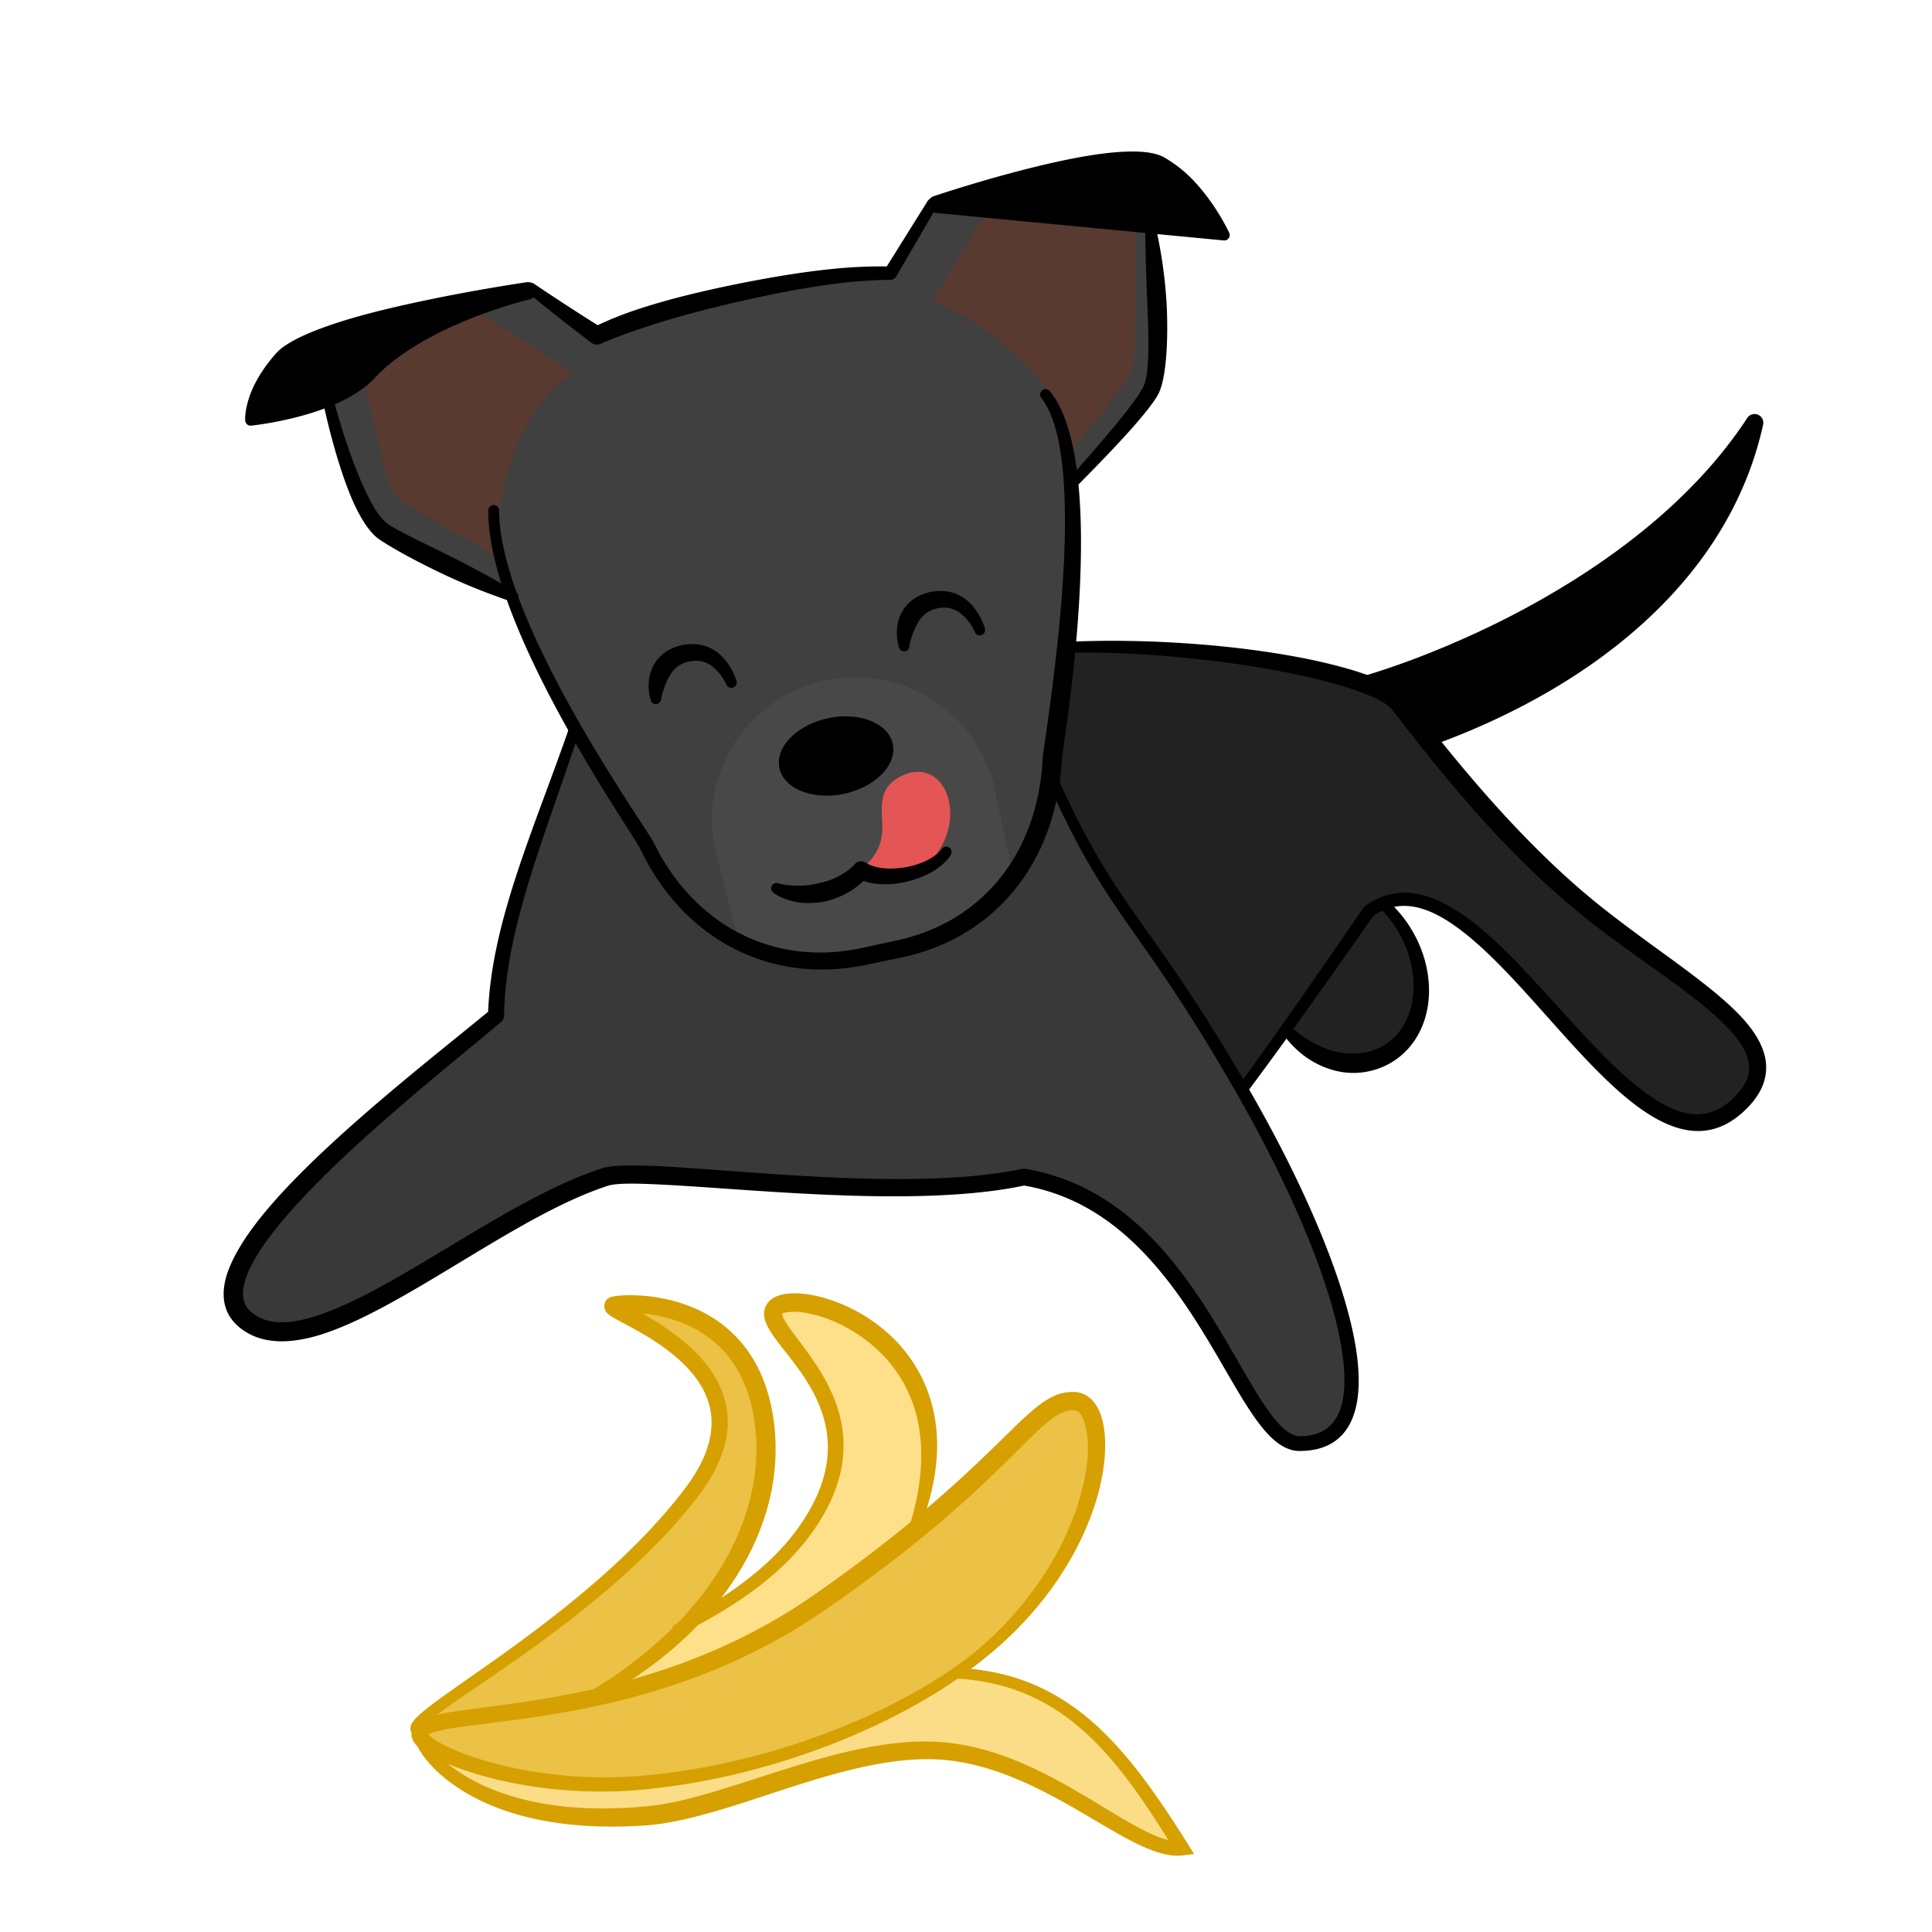 <svg data-id="6-c4f5320b615ef1d-dog" xmlns="http://www.w3.org/2000/svg" viewBox="0 0 100 100"><g fill="none" fill-rule="evenodd"><g transform="translate(-1 8)"><ellipse cx="70.292" cy="42.238" fill="#222" rx="4" ry="5" transform="rotate(-30 70.29 42.242)"/><path fill="#222" d="M73.434 28.454c2.243 2.872 5.775 7.435 10.234 10.943 4.832 3.802 10.415 6.553 7.48 9.624-5.644 5.907-13.304-14.216-19.322-9.83 0 0-8.027 11.653-8.374 11.415-5.363-3.671-17.44-20.483-17.12-21.57 1.701-5.796 24.921-3.374 27.102-.582z"/><path fill="#393939" d="M32.31 52.923c2.044-.662 14.59 1.519 21.689 0 9.114 1.519 11.163 13.795 14.27 13.794 6.587 0-.134-15.21-7.363-25.039-4.014-5.46-7.061-13.318-8.896-14.273-4.705-2.447-18.47-15.302-19.017-7.738-.684 9.442-6.175 17.489-6.317 24.903-4.794 3.997-16.494 12.935-12.938 15.77 3.556 2.833 12.08-5.317 18.572-7.417z"/><path fill="#404040" d="m50.08 2.194.138-.02 9.949-.791s1.219 9.247.38 10.84c-.478.906-2.442 3.07-4.05 4.77.076 4.772-.994 13.477-1.037 14.295-.25 4.882-3.088 8.792-7.942 9.824l-1.787.38c-4.861 1.034-9.131-1.323-11.253-5.741-.378-.786-5.11-8.1-6.925-12.874-2.524-1.173-5.792-2.734-6.704-3.364-1.545-1.067-3.097-7.534-3.097-7.534l9.714-4.83c.494-.246 1.26-.17 1.687.152l2.736 2.063c1.933-.89 4.408-1.6 7.464-2.25 3.054-.649 5.603-1.008 7.729-.982l1.666-3.01c.26-.47.924-.904 1.47-.947z"/><path fill="#fde089" d="M41.125 59.723c-.99 1.31 6.45 5.094 1.331 11.79-5.118 6.696-20.154 9.115-19.918 9.995.199.74 5.808 1.435 11.785-1.003 2.893-1.18 10.71.23 14.075-9.571 3.364-9.802-6.282-12.52-7.273-11.211z"/><path fill="#fbdd87" d="M62.14 87.632c-4.395-7.088-8.332-11.766-20.647-7.344-12.314 4.422-18.749-.134-18.805 1.464-.026.766 2.921 4.955 11.793 4.201 4.331-.368 10.465-3.89 15.588-3.32 5.37.6 9.684 5.298 12.071 5z"/><g fill="#ebc146"><path d="M32.808 59.56c-.887.238 9.105 3.009 3.987 9.705-5.119 6.696-14.492 11.363-14.256 12.244.101.377 6.09.492 10.887-2.942 4.612-3.3 7.762-7.762 7.17-12.794-.791-6.709-7.157-6.383-7.788-6.213z"/><path d="M51.45 77.836c6.932-5.488 7.25-13.26 5.117-13.335s-3.235 3.506-13.122 10.385c-9.888 6.878-20.7 5.268-20.757 6.866-.026.765 5.132 3.07 11.557 2.488 6.993-.635 13.562-3.519 17.206-6.404z"/></g></g><path fill="#593a30" d="m51.318 10.58 7.472.634-.057 6.97c.01.554-.272 1.345-.631 1.769l-2.596 3.339c-.24-3.507-4.942-6.883-7.278-7.723zm-26.521 5.613 4.875 3.085c-3.315 2.355-4.361 7.258-3.542 9.773l-5.199-3.01c-.432-.28-.825-.871-.946-1.386l-1.427-6.114z"/><path fill="#000" d="M70.323 35.07c1.869-.543 3.826-1.284 5.793-2.177a44.814 44.814 0 0 0 5.432-2.924c3.49-2.21 6.69-4.97 8.893-8.34a.453.453 0 0 1 .82.34c-.924 4.205-3.28 7.68-6.396 10.451-3.037 2.7-6.794 4.73-10.616 6.12-.067.025-.759-1.149-1.662-1.942-1.06-.931-2.345-1.507-2.264-1.528zM66.39 53.503c.319.436.675.808 1.067 1.11.438.337.917.578 1.404.733a3.85 3.85 0 0 0 3.172-.361c1.134-.686 1.809-1.903 1.917-3.306.089-1.158-.2-2.438-.912-3.604a6.45 6.45 0 0 0-1.23-1.472.278.278 0 1 0-.378.41 5.917 5.917 0 0 1 1.044 1.389c.574 1.052.779 2.184.657 3.196-.133 1.097-.668 2.05-1.58 2.553a3.059 3.059 0 0 1-1.428.381 3.75 3.75 0 0 1-1.004-.108 4.635 4.635 0 0 1-1.212-.485 5.526 5.526 0 0 1-1.097-.803.279.279 0 0 0-.42.367z"/><path fill="#000" d="M71.074 47.417a534.61 534.61 0 0 1-3.906 5.531 201.864 201.864 0 0 1-2.69 3.681.28.28 0 0 1-.446-.333 211.417 211.417 0 0 0 2.647-3.695c1.984-2.824 3.884-5.609 3.884-5.609l.078-.08c1.776-1.306 3.704-.673 5.679.88 3.212 2.526 6.576 7.533 9.668 9.304 1.363.781 2.667.875 3.86-.384.487-.513.706-1.007.685-1.506-.021-.528-.298-1.045-.73-1.578-1.445-1.783-4.567-3.635-7.42-5.864-1.621-1.27-3.125-2.675-4.486-4.093-2.418-2.52-4.392-5.076-5.837-6.929-.246-.319-.818-.61-1.605-.907-1.186-.447-2.836-.853-4.726-1.19-3.174-.565-7.02-.932-10.521-.862a.28.28 0 0 1-.29-.269.28.28 0 0 1 .27-.289c3.545-.174 7.455.063 10.684.563 1.965.304 3.678.71 4.912 1.155 1.017.368 1.723.793 2.044 1.2 1.432 1.83 3.395 4.347 5.783 6.844 1.328 1.39 2.786 2.774 4.366 4.022 2.899 2.297 6.06 4.225 7.525 6.056.565.708.89 1.411.913 2.108.024.705-.248 1.42-.94 2.138-1.53 1.588-3.18 1.508-4.902.503-1.334-.779-2.72-2.144-4.115-3.665-1.858-2.024-3.741-4.325-5.582-5.798-1.666-1.334-3.281-1.998-4.802-.934z"/><path fill="#000" d="M25.266 52.37c.077-1.949.505-3.938 1.119-5.98.844-2.807 2.035-5.715 3.094-8.77a.279.279 0 0 1 .529.177c-.998 3.065-2.125 5.987-2.916 8.797-.578 2.052-.977 4.041-1 5.985a.416.416 0 0 1-.15.312c-2.847 2.398-8.153 6.575-11.188 10.135-.963 1.13-1.697 2.188-2.017 3.106-.261.747-.236 1.382.312 1.818.867.692 2.072.581 3.48.108 2.105-.708 4.615-2.264 7.188-3.809 2.53-1.52 5.119-3.03 7.446-3.778.516-.166 1.66-.179 3.206-.095 3.046.165 7.742.651 12.138.651 2.316 0 4.547-.133 6.402-.526l.162-.004c2.286.386 4.144 1.421 5.689 2.773 3.238 2.832 5.086 7.075 6.69 9.461.353.525.69.955 1.033 1.246.26.22.515.358.788.36 2.08.004 2.575-1.746 2.202-4.327-.513-3.55-2.708-8.622-5.505-13.492-3.504-6.103-5.283-8.026-7.07-10.905-.81-1.306-1.622-2.807-2.595-4.975a.28.28 0 0 1 .508-.23c.97 2.133 1.78 3.61 2.586 4.893 1.806 2.875 3.598 4.792 7.14 10.888 2.874 4.943 5.122 10.102 5.663 13.714.475 3.171-.37 5.194-2.93 5.2-.438.002-.865-.182-1.286-.535-.39-.327-.78-.807-1.182-1.399-1.586-2.334-3.4-6.503-6.591-9.267-1.421-1.23-3.12-2.178-5.202-2.537-1.89.4-4.153.546-6.5.556-4.414.018-9.13-.449-12.19-.603-1.38-.07-2.403-.09-2.862.06-2.264.736-4.774 2.225-7.234 3.711-2.637 1.593-5.217 3.183-7.376 3.912-1.79.604-3.316.608-4.42-.27-.708-.566-.952-1.317-.814-2.209.18-1.156 1.075-2.6 2.4-4.133 3.04-3.518 8.32-7.608 11.253-10.02zM26.673 30.63c-.38-.219-.767-.45-1.172-.68-.261-.146-.524-.29-.79-.432-.31-.167-.62-.33-.928-.489a67.772 67.772 0 0 0-.937-.467c-1.234-.604-2.284-1.114-2.738-1.418-.522-.344-1.004-1.266-1.438-2.28-.82-1.914-1.404-4.18-1.404-4.18a.278.278 0 1 0-.544.125s.603 2.952 1.51 5.054c.4.923.878 1.677 1.36 2.027.53.374 1.828 1.11 3.355 1.831.553.261 1.138.516 1.725.753.6.243 1.2.452 1.766.661a.279.279 0 0 0 .235-.506zm32.604-18.764s.004.594.026 1.476c.01.434.027.936.046 1.47.013.38.03.774.047 1.172.024.591.05 1.187.048 1.746-.002.994-.05 1.86-.272 2.3-.211.425-.751 1.135-1.42 1.948a87.073 87.073 0 0 1-2.451 2.832.28.28 0 0 0 .406.383c1.018-1.024 2.176-2.219 3.034-3.2.56-.642.993-1.199 1.194-1.56.346-.629.487-2.033.48-3.549a22.997 22.997 0 0 0-.038-1.285 24.676 24.676 0 0 0-.298-2.543c-.131-.765-.25-1.258-.25-1.258a.279.279 0 1 0-.552.068zM45.9 13.79l2.12-3.394a.28.28 0 0 1 .479.288l-2.116 3.632a.344.344 0 0 1-.3.166 24.09 24.09 0 0 0-3.064.232c-1.38.184-2.897.471-4.566.85a58.66 58.66 0 0 0-3.752.96c-.646.19-1.255.387-1.83.586-.637.221-1.232.442-1.782.684a.465.465 0 0 1-.47-.045s-.843-.639-1.675-1.295c-.834-.658-1.653-1.329-1.653-1.329a.28.28 0 0 1 .326-.453 121.606 121.606 0 0 0 3.317 2.16c.389-.182.798-.358 1.23-.523.475-.18.978-.349 1.506-.51 1.355-.415 2.886-.776 4.594-1.123 1.707-.339 3.256-.592 4.663-.739a25.01 25.01 0 0 1 2.973-.147z"/><path fill="#484848" d="m52.491 45.58-1.002-4.733a7.344 7.344 0 0 0-3.228-4.629 7.403 7.403 0 0 0-5.6-.99 7.432 7.432 0 0 0-5.73 6.09 7.296 7.296 0 0 0 .14 2.854c-.001-.004.216.892.476 1.906.342 1.328.756 2.856.756 2.856.016.073 3.967 1.347 7.457.523 3.603-.85 6.748-3.802 6.731-3.878z"/><g fill="#000" transform="translate(11.576 7.842)"><path d="M42.318 12.748c.833 1.07 1.14 3.063 1.213 5.35.067 2.124-.09 4.498-.301 6.647-.34 3.454-.82 6.332-.84 6.685-.114 2.327-.84 4.426-2.116 6.07-1.28 1.644-3.11 2.831-5.425 3.332l-1.786.388c-2.323.505-4.51.201-6.37-.76-1.871-.966-3.413-2.59-4.444-4.71-.248-.509-3.541-5.146-5.83-9.956-1.215-2.554-2.151-5.155-2.163-7.197a.279.279 0 1 0-.557 0c-.012 2.111.909 4.816 2.136 7.47 2.236 4.834 5.479 9.504 5.722 10.015 1.088 2.297 2.74 4.06 4.749 5.12 2.02 1.068 4.403 1.425 6.944.897l1.789-.372c2.554-.532 4.578-1.829 5.996-3.633 1.405-1.785 2.216-4.072 2.352-6.613.017-.35.503-3.213.785-6.65.179-2.19.276-4.612.139-6.77-.155-2.445-.624-4.555-1.56-5.664a.279.279 0 0 0-.433.351z"/><path d="M35.496 25.554s.07-.355.246-.78c.045-.11.102-.22.165-.335.053-.097.114-.194.189-.286.169-.208.404-.394.76-.484.483-.129.866-.04 1.159.148.58.371.852 1.02.852 1.02a.279.279 0 1 0 .528-.177s-.251-.882-.944-1.446c-.424-.344-1.008-.554-1.783-.432-.792.145-1.294.564-1.561 1.057a2.212 2.212 0 0 0-.257.887c-.011.165-.008.312.008.442.033.272.083.438.083.438a.279.279 0 1 0 .555-.052zM22.648 28.303s.07-.355.246-.78c.046-.11.103-.22.165-.335.054-.097.115-.194.19-.286a1.37 1.37 0 0 1 .76-.483c.483-.13.866-.04 1.159.147.579.371.85 1.021.85 1.021a.28.28 0 0 0 .53-.178s-.251-.882-.945-1.445c-.424-.345-1.007-.555-1.782-.433-.793.145-1.294.564-1.562 1.057a2.198 2.198 0 0 0-.256.887c-.012.165-.01.312.007.442.034.272.083.44.083.44a.279.279 0 0 0 .555-.053zM51.767 4.603a.28.28 0 0 0 .277-.405s-.623-1.36-1.723-2.564A6.712 6.712 0 0 0 48.67.298c-.29-.159-.71-.257-1.23-.287-.698-.04-1.6.033-2.58.19-3.515.563-8.105 2.112-8.105 2.112a.443.443 0 0 0-.305.47.443.443 0 0 0 .395.395zM1.117 13.924a.278.278 0 0 0 .309.265s2.095-.21 4.009-.97c.919-.364 1.792-.86 2.395-1.505.79-.848 1.836-1.55 2.906-2.121 2.491-1.33 5.124-1.946 5.124-1.946a.45.45 0 0 0-.176-.881s-2.627.38-5.52.998c-1.227.262-2.503.562-3.643.9-.872.259-1.664.54-2.305.826-.688.308-1.206.63-1.487.94-.646.727-1.038 1.386-1.268 1.932-.402.953-.344 1.562-.344 1.562z"/><ellipse cx="31.702" cy="31.296" rx="3" ry="2" transform="rotate(-12.04 31.665 31.301)"/></g><path fill="#e45555" d="M47.278 45.255c.382-.222.7-.482.967-.77a3.61 3.61 0 0 0 .492-.689c.184-.329.306-.67.377-1.005.08-.385.087-.76.04-1.1-.105-.773-.495-1.368-1.036-1.61-.376-.169-.834-.195-1.351.036-.544.245-.83.551-.98.898-.174.408-.155.886-.13 1.42.035.702.04 1.523-.885 2.387a.278.278 0 0 0-.026.393c.1.116 2.408.132 2.532.04z"/><path fill="#000" d="M44.693 45.591a3.815 3.815 0 0 1-.818.616 4.533 4.533 0 0 1-1.252.468c-.51.08-.958.09-1.33.026-.818-.14-1.258-.487-1.258-.487a.28.28 0 0 1 .276-.485s.399.122 1.05.114a4.088 4.088 0 0 0 1.055-.14c.4-.082.73-.213.995-.35.537-.28.799-.586.799-.586a.454.454 0 0 1 .63-.099s.297.215.909.273c.299.028.662.024 1.095-.05a4.132 4.132 0 0 0 1.062-.322c.604-.284.83-.609.83-.609a.278.278 0 1 1 .48.281s-.195.377-.785.77c-.332.222-.797.446-1.432.606a4.595 4.595 0 0 1-1.57.135 2.985 2.985 0 0 1-.736-.16z"/><path fill="#d6a000" d="M47.645 79.028c.584-1.535.848-2.907.86-4.126.016-1.663-.426-3.045-1.1-4.16a7.776 7.776 0 0 0-1.857-2.08c-1.273-1-2.714-1.53-3.807-1.677-.537-.072-.998-.05-1.333.041-.313.085-.538.236-.672.416-.18.241-.232.52-.15.847.079.306.305.681.627 1.112.88 1.177 2.542 2.916 2.632 5.313.05 1.326-.387 2.847-1.69 4.584-.747.996-1.717 1.898-2.824 2.716-1.034.765-2.187 1.457-3.391 2.082a.277.277 0 0 0-.123.374.278.278 0 0 0 .375.123c1.506-.743 2.937-1.589 4.173-2.55.908-.706 1.709-1.475 2.36-2.31 1.476-1.893 1.965-3.576 1.935-5.043-.052-2.6-1.772-4.543-2.706-5.834-.194-.268-.35-.5-.43-.704a.56.56 0 0 1-.031-.102c-.003-.015-.015-.028-.006-.039.049-.064.155-.073.28-.092a2.91 2.91 0 0 1 .84.02c.958.14 2.208.628 3.324 1.506a7.244 7.244 0 0 1 1.644 1.811c.619.977 1.038 2.183 1.099 3.66.048 1.147-.103 2.452-.557 3.931a.28.28 0 0 0 .528.181zM60.47 95.24c-1.632-2.628-3.235-4.882-5.306-6.39-1.53-1.114-3.314-1.817-5.557-1.96a.278.278 0 1 1 .032-.556c2.372.12 4.267.841 5.898 1.997 2.319 1.643 4.099 4.177 5.957 7.13l.31.5-.584.073c-.767.101-1.73-.249-2.844-.842-1.566-.834-3.478-2.14-5.651-3.067-1.155-.493-2.386-.878-3.678-1.015-1.48-.158-3.043.042-4.621.402-2.168.494-4.361 1.296-6.407 1.94-1.607.504-3.127.908-4.474 1.022-3.557.261-6.182-.234-8.05-.999-1.874-.767-2.997-1.795-3.565-2.565-.377-.51-.516-.934-.503-1.138a.28.28 0 1 1 .557.02c-.001.141.153.403.43.742.553.68 1.63 1.553 3.37 2.198 1.8.667 4.3 1.088 7.677.76 1.284-.11 2.729-.51 4.262-.989 2.072-.645 4.299-1.435 6.496-1.917 1.685-.37 3.354-.557 4.928-.374 1.38.161 2.692.581 3.92 1.121 2.188.962 4.109 2.303 5.684 3.165.64.351 1.213.627 1.72.741z"/><path fill="#d6a000" d="M21.8 89.497a.278.278 0 0 1-.547.082c-.032-.12-.01-.289.133-.48.14-.193.428-.452.836-.768 1.738-1.347 5.79-3.867 9.439-7.2 1.376-1.259 2.694-2.632 3.805-4.103 1.306-1.727 1.564-3.16 1.233-4.346-.288-1.032-1.011-1.863-1.811-2.528-1.011-.842-2.154-1.417-2.811-1.769-.32-.17-.541-.31-.63-.397a.526.526 0 0 1-.168-.4c.006-.166.074-.382.396-.47.435-.118 3.402-.336 5.706 1.43 1.289.987 2.382 2.587 2.693 5.17a11.26 11.26 0 0 1-.448 4.648c-.436 1.405-1.145 2.796-2.123 4.118a17.304 17.304 0 0 1-2.5 2.702c-1.277 1.122-2.793 2.15-4.538 3.051a.278.278 0 0 1-.267-.49 22.374 22.374 0 0 0 4.273-3.145 17.484 17.484 0 0 0 2.304-2.643c.884-1.256 1.52-2.562 1.913-3.878.424-1.42.563-2.854.397-4.247-.258-2.248-1.178-3.656-2.293-4.522-1.178-.915-2.56-1.238-3.558-1.329 1.16.657 2.815 1.711 3.727 3.21.968 1.59 1.17 3.676-.87 6.313-1.544 1.995-3.463 3.81-5.395 5.396-3.387 2.781-6.811 4.861-8.272 5.998a4.119 4.119 0 0 0-.552.488c-.021.025-.053.053-.071.075.005.016.008.032 0 .034z"/><path fill="#d6a000" d="M50.652 86.08c3.086-2.372 4.92-5.199 5.832-7.655.84-2.269.88-4.239.452-5.3-.28-.693-.758-1.054-1.324-1.077-.628-.026-1.191.196-1.847.696-.966.735-2.196 2.131-4.466 4.171-1.682 1.511-3.937 3.385-7.107 5.598-2.607 1.826-5.281 3.05-7.8 3.894-5.177 1.737-9.705 1.888-11.695 2.334-.464.104-.807.232-1.018.38-.258.18-.375.401-.383.647-.005.183.1.452.417.715.6.5 2.114 1.194 4.215 1.675 2.014.461 4.576.735 7.37.47 3.21-.306 6.329-1.079 9.12-2.108 3.352-1.236 6.232-2.84 8.234-4.44zm-28.48 3.701c.115.1.35.292.606.433.909.5 2.493 1.07 4.496 1.427 1.73.31 3.769.46 5.96.27 3.15-.273 6.217-1.007 8.965-1.993 3.294-1.182 6.132-2.726 8.106-4.276 2.326-1.9 3.865-4.058 4.809-6.065 1.139-2.424 1.404-4.62 1.05-5.85-.121-.422-.285-.725-.585-.733-.424-.013-.787.174-1.227.515-.947.734-2.144 2.131-4.385 4.15-1.702 1.533-4.002 3.417-7.222 5.65-2.698 1.865-5.462 3.112-8.065 3.967-5.23 1.716-9.796 1.84-11.804 2.274-.28.061-.501.124-.66.205a.42.42 0 0 0-.043.026z"/></g></svg>